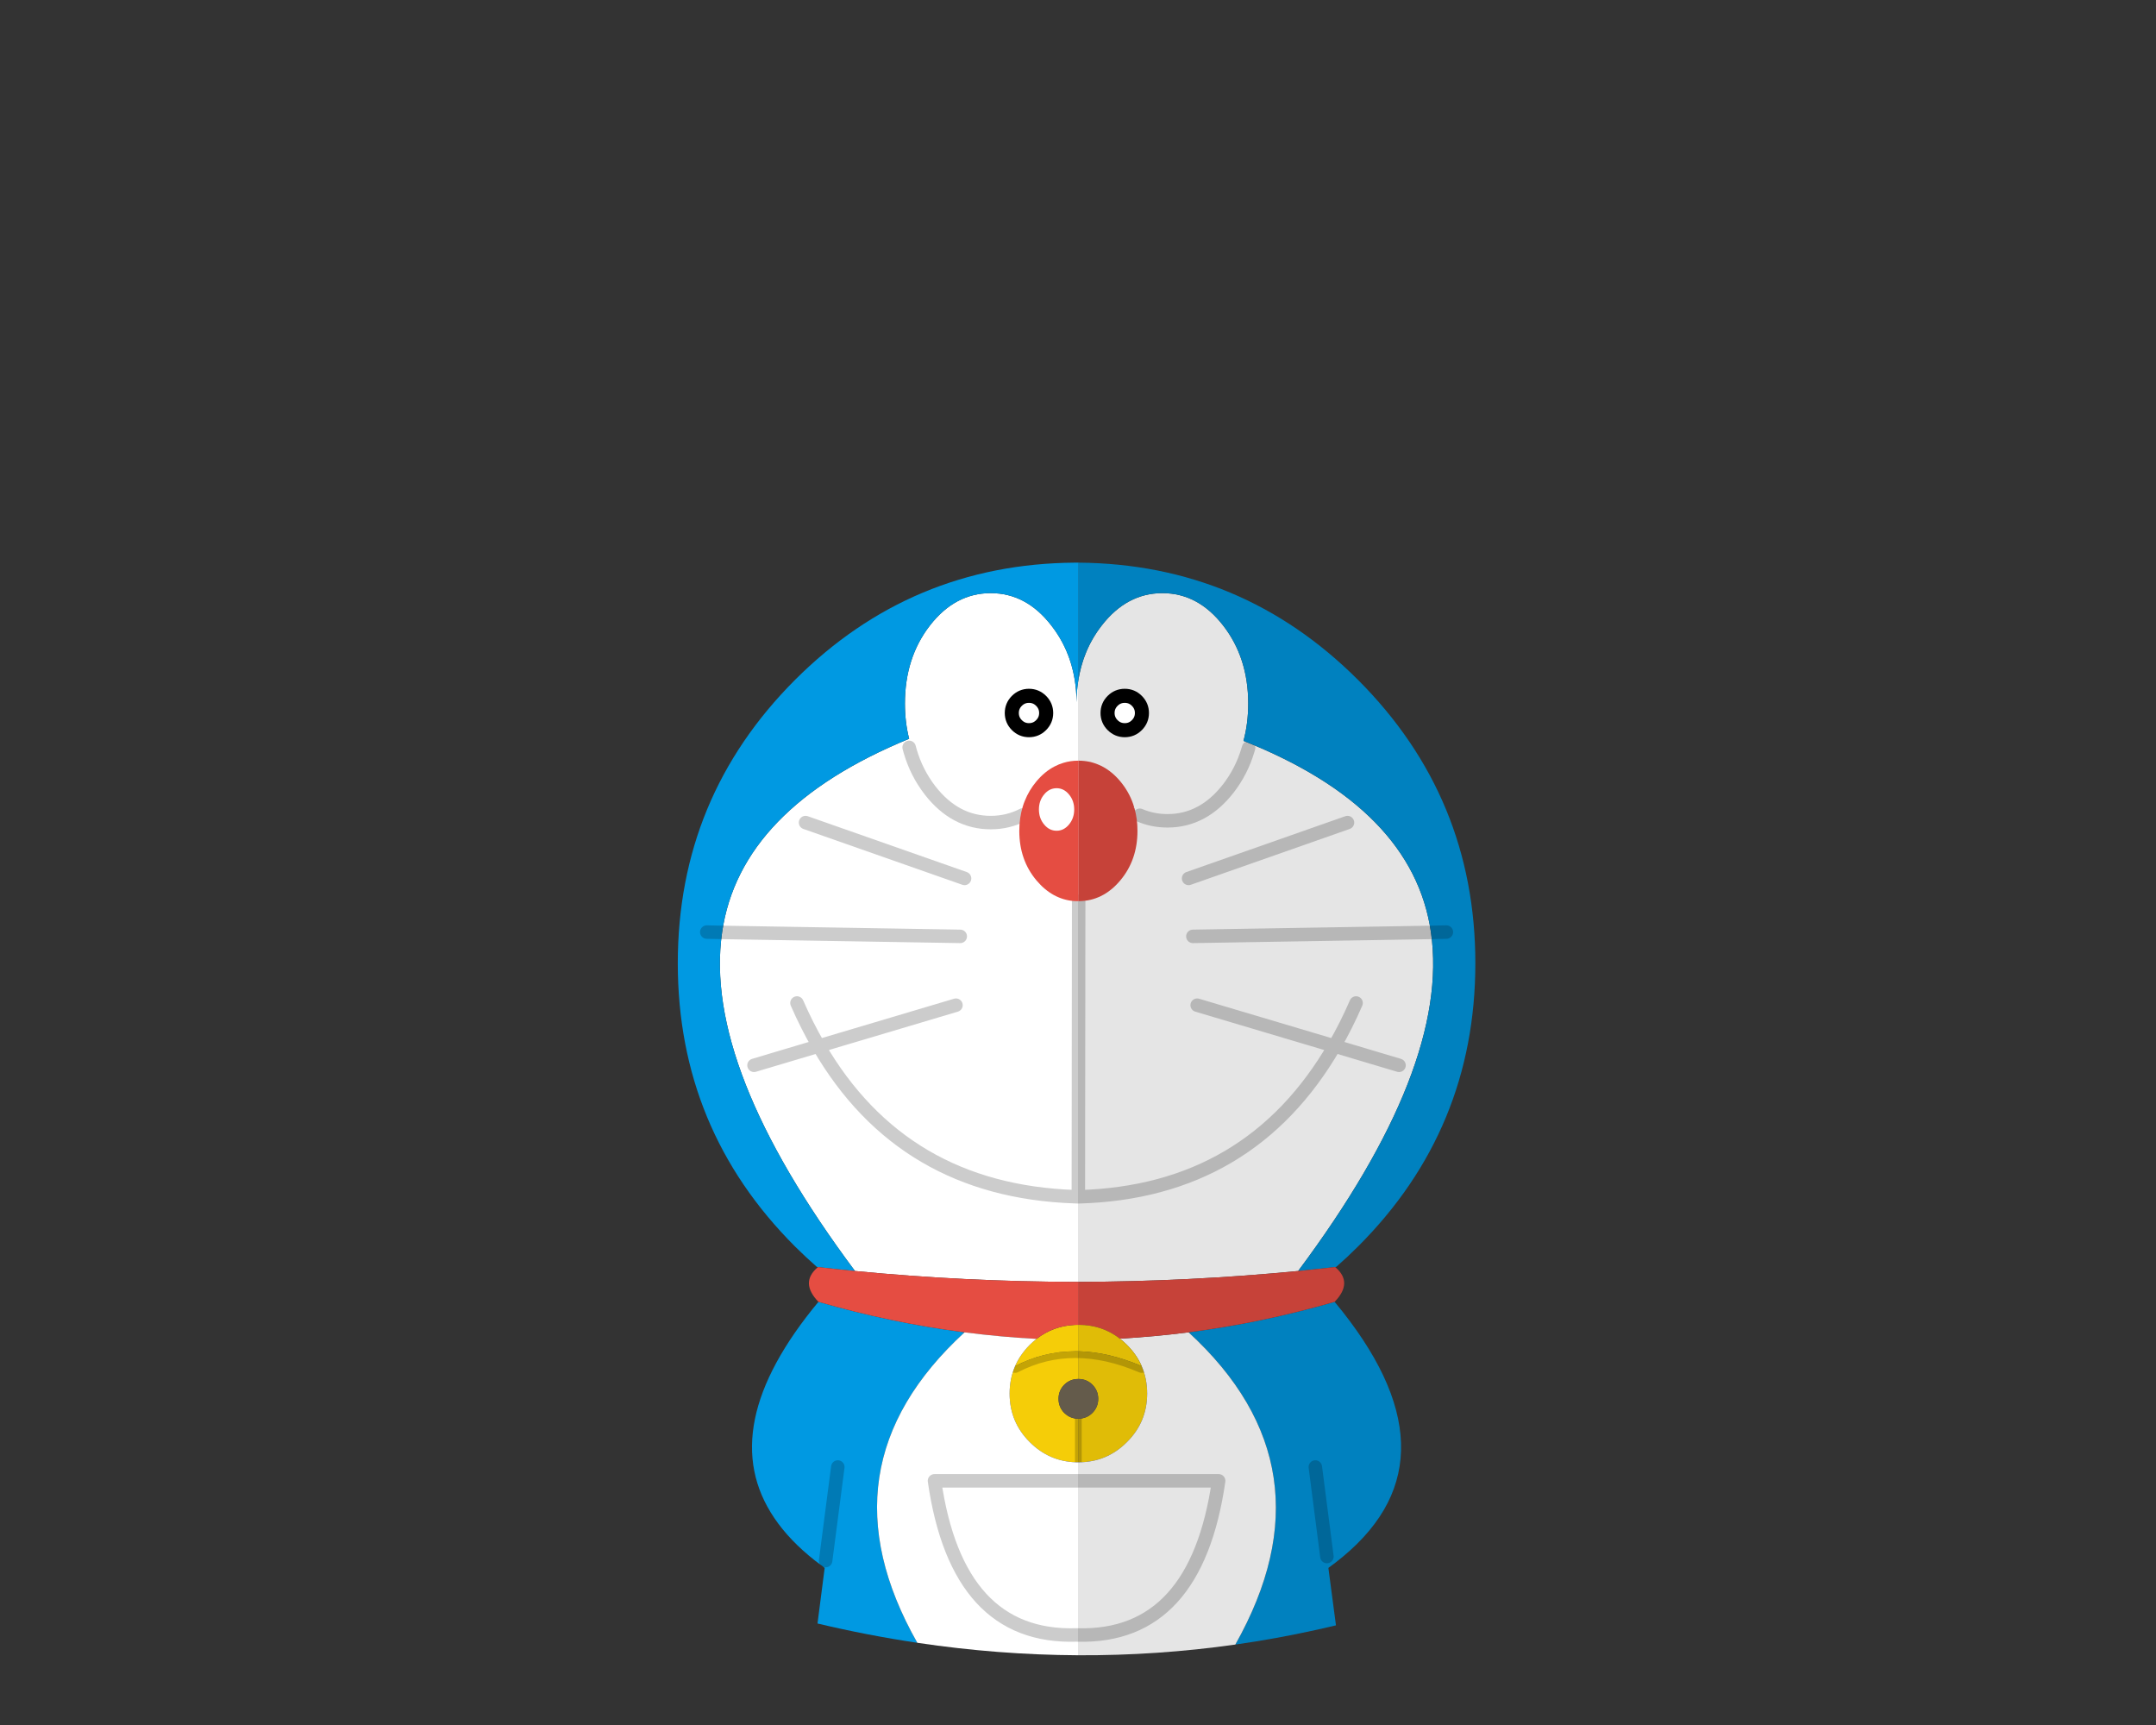 
<svg xmlns="http://www.w3.org/2000/svg" version="1.1" xmlns:xlink="http://www.w3.org/1999/xlink" preserveAspectRatio="none" x="0px" y="0px" width="1280px" height="1024px" viewBox="0 0 1280 1024">
<rect x="0" y="0" width="1280" height="1024" fill="#333333" stroke="none"/>
<defs>
<g id="Layer27_0_FILL">
<path fill="#F5CD08" stroke="none" d="
M 640.4 818.6
L 640.4 802.15
Q 620.536 801.692 602.65 810.95 599.4 818.45 599.4 827.25 599.4 844.15 611.35 856.05 622.9 867.6 638.95 868.05 639.6 868.05 640.2 868.05 640.3 868.05 640.4 868.05
L 640.4 842.15
Q 640.3 842.15 640.2 842.15 639.6 842.15 638.95 842.15 638.75 842.1 638.65 842.1 634.75 841.6 631.85 838.75 628.45 835.3 628.45 830.35 628.45 825.45 631.85 822 635.3 818.6 640.2 818.6 640.3 818.6 640.4 818.6 Z"/>

<path fill="#E0BC07" stroke="none" d="
M 640.4 802.15
L 640.4 818.6
Q 645.219 818.669 648.55 822 652 825.45 652 830.35 652 835.3 648.55 838.75 645.219 842.081 640.4 842.15
L 640.4 868.05
Q 657.171 867.979 669.05 856.05 681.05 844.15 681.05 827.25 681.05 818.4 677.8 810.95 658.297 802.608 640.4 802.15 Z"/>
</g>

<g id="Layer22_0_FILL">
<path fill="#FFFFFF" stroke="none" d="
M 624.15 371.3
Q 609.3 352.1 588.2 352.1 567 352.1 552.1 371.3 537.25 390.45 537.25 417.65 537.25 428.75 539.75 438.55 439.3 479.8 428.7 553.5 417.2 633.4 507.6 754.5 573.35 760.85 639.15 760.95 639.575 760.949 640 760.95
L 640 405.15
Q 639.206 410.781 639.15 416.8 638.9 390.15 624.15 371.3
M 618.1 430.45
Q 615.1 433.45 610.9 433.45 606.7 433.45 603.7 430.45 600.7 427.45 600.7 423.25 600.7 419.05 603.7 416.05 606.7 413.05 610.9 413.05 615.1 413.05 618.1 416.05 621.1 419.05 621.1 423.25 621.1 427.45 618.1 430.45 Z"/>

<path fill="#E5E5E5" stroke="none" d="
M 726.15 371.3
Q 711.25 352.1 690.1 352.1 669 352.1 654.1 371.3 642.72 385.893 640 405.15
L 640 760.95
Q 705.374 760.809 770.7 754.5 861.1 633.4 849.55 553.5 838.95 479.8 738.25 439.8 741.05 429.45 741.05 417.65 741.05 390.45 726.15 371.3
M 674.95 430.45
Q 672 433.45 667.75 433.45 663.55 433.45 660.55 430.45 657.55 427.45 657.55 423.25 657.55 419.05 660.55 416.05 663.55 413.05 667.75 413.05 672 413.05 674.95 416.05 677.95 419.05 677.95 423.25 677.95 427.45 674.95 430.45 Z"/>
</g>

<g id="Layer19_0_FILL">
<path fill="#0099E2" stroke="none" d="
M 572.65 790.9
Q 529.15 785.3 485.9 772.8 423.55 847.85 459.75 901.2 468.724 914.489 483.85 926.4 486.287 928.293 488.85 930.15 489.25 930.5 489.6 930.75
L 485.35 963.75
Q 515.05 970.8 544.6 975.2 485.45 870.95 572.65 790.9
M 490.15 926.4
L 497.4 870.85 490.15 926.4
M 640.4 334
Q 639.775 334.002 639.15 334 638.575 334.002 638 334 540.893 334.757 472 403.6 402.4 473.3 402.4 571.8 402.4 670.35 472 739.95 478.35 746.25 484.95 752.05 485.3 752.05 485.6 752.15 496.55 753.4 507.6 754.5 417.2 633.4 428.7 553.5
L 419.6 553.3 428.7 553.5
Q 439.3 479.8 539.75 438.55 537.25 428.75 537.25 417.65 537.25 390.45 552.1 371.3 567 352.1 588.2 352.1 609.3 352.1 624.15 371.3 634.993 385.157 638 403.2 639.084 409.741 639.15 416.8 639.219 409.41 640.4 402.6
L 640.4 334 Z"/>

<path fill="#0081BF" stroke="none" d="
M 792.35 772.8
Q 749.15 785.3 705.65 790.9 792.8 870.95 733.4 976.25 757.549 972.823 781.6 967.5 787.378 966.235 793.15 964.85
L 788.65 930.75
Q 793.262 927.43 797.35 924 868.69 864.645 792.35 772.8
M 787.75 924
L 780.9 870.85 787.75 924
M 690.1 352.1
Q 711.25 352.1 726.15 371.3 741.05 390.45 741.05 417.65 741.05 429.45 738.25 439.8 838.95 479.8 849.55 553.5
L 858.7 553.3 849.55 553.5
Q 861.1 633.4 770.7 754.5 781.7 753.4 792.7 752.15 793 752.05 793.3 752.05 799.95 746.25 806.25 739.95 875.9 670.35 875.9 571.8 875.9 473.3 806.25 403.6 737.393 334.793 640.4 334
L 640.4 402.6
Q 643.477 384.923 654.1 371.3 669 352.1 690.1 352.1 Z"/>

<path fill="#E5E5E5" stroke="none" d="
M 640 868.05
L 640 879.05 723.5 879.05
Q 710.112 972.268 640 970.55
L 640 982.6
Q 686.998 982.822 733.4 976.25 792.8 870.95 705.65 790.9 685.3 793.5 664.85 794.65 667 796.3 669.05 798.35 674.8 804.1 677.8 810.95 681.05 818.4 681.05 827.25 681.05 844.15 669.05 856.05 657.1 868.05 640.2 868.05 640.101 868.05 640 868.05
M 640 879.05
L 640 970.55
Q 710.112 972.268 723.5 879.05
L 640 879.05 Z"/>

<path fill="#C64239" stroke="none" d="
M 792.95 752.4
Q 792.8 752.25 792.7 752.15 781.7 753.4 770.7 754.5 705.575 760.79 640.4 760.95
L 640.4 786.45
Q 654.326 786.508 664.85 794.65 685.3 793.5 705.65 790.9 749.15 785.3 792.35 772.8 803.4 761.4 792.95 752.4 Z"/>

<path fill="#E0BC07" stroke="none" d="
M 677.8 810.95
Q 674.8 804.1 669.05 798.35 667 796.3 664.85 794.65 654.326 786.508 640.4 786.45
L 640.4 802.15
Q 658.297 802.609 677.8 810.95 Z"/>

<path fill="#645B4B" stroke="none" d="
M 640.2 818.6
Q 640.1 818.6 640 818.6 635.229 818.67 631.85 822 628.45 825.45 628.45 830.35 628.45 835.3 631.85 838.75 634.75 841.6 638.65 842.1 638.75 842.1 638.95 842.15 639.493 842.15 640 842.15 640.101 842.15 640.2 842.15 645.15 842.15 648.55 838.75 652 835.3 652 830.35 652 825.45 648.55 822 645.15 818.6 640.2 818.6 Z"/>

<path fill="#F5CD08" stroke="none" d="
M 640.4 786.45
Q 640.3 786.45 640.2 786.45 640.1 786.45 640 786.45 638.992 786.454 638 786.5 625.301 787.11 615.4 794.8 613.3 796.4 611.35 798.35 605.65 804.1 602.65 810.95 619.452 802.252 638 802.15 638.998 802.155 640 802.15 640.2 802.179 640.4 802.15
L 640.4 786.45 Z"/>

<path fill="#E54D42" stroke="none" d="
M 485.35 752.4
Q 474.9 761.4 485.9 772.8 529.15 785.3 572.65 790.9 594 793.65 615.4 794.8 625.301 787.11 638 786.5 638.992 786.454 640 786.45 640.1 786.45 640.2 786.45 640.3 786.45 640.4 786.45
L 640.4 760.95
Q 640.2 760.95 640 760.95 639.575 760.949 639.15 760.95 638.575 760.949 638 760.95 572.775 760.795 507.6 754.5 496.55 753.4 485.6 752.15 485.45 752.25 485.35 752.4 Z"/>

<path fill="#FFFFFF" stroke="none" d="
M 667.75 433.45
Q 672 433.45 674.95 430.45 677.95 427.45 677.95 423.25 677.95 419.05 674.95 416.05 672 413.05 667.75 413.05 663.55 413.05 660.55 416.05 657.55 419.05 657.55 423.25 657.55 427.45 660.55 430.45 663.55 433.45 667.75 433.45
M 610.9 433.45
Q 615.1 433.45 618.1 430.45 621.1 427.45 621.1 423.25 621.1 419.05 618.1 416.05 615.1 413.05 610.9 413.05 606.7 413.05 603.7 416.05 600.7 419.05 600.7 423.25 600.7 427.45 603.7 430.45 606.7 433.45 610.9 433.45
M 611.35 798.35
Q 613.3 796.4 615.4 794.8 594 793.65 572.65 790.9 485.45 870.95 544.6 975.2 592.603 982.355 640 982.6
L 640 970.55
Q 639.676 970.56 639.35 970.55 639.676 970.56 640 970.55
L 640 879.05 554.8 879.05
Q 568.25 972.7 638.95 970.55 568.25 972.7 554.8 879.05
L 640 879.05 640 868.05
Q 639.493 868.05 638.95 868.05 622.9 867.6 611.35 856.05 599.4 844.15 599.4 827.25 599.4 818.45 602.65 810.95 605.65 804.1 611.35 798.35 Z"/>
</g>

<g id="Layer18_0_FILL">
<path fill="#E54D42" stroke="none" d="
M 607.25 478.65
Q 605.15 485.5 605.15 493.25 605.15 510.55 615.4 522.7 624.8 533.85 637.65 534.9 638.95 534.95 640.2 534.95 640.3 534.95 640.4 534.95
L 640.4 451.55
Q 640.3 451.55 640.2 451.55 635.5 451.55 631.3 452.85 628.6 453.65 626.05 455 620.25 458 615.4 463.75 610.9 469.1 608.4 475.45 607.75 477 607.25 478.65
M 627.3 493.15
Q 622.95 493.15 619.9 489.45 616.8 485.75 616.8 480.5 616.8 475.3 619.9 471.6 622.95 467.9 627.3 467.9 631.6 467.9 634.65 471.6 637.75 475.3 637.75 480.5 637.75 485.75 634.65 489.45 631.6 493.15 627.3 493.15 Z"/>

<path fill="#C64239" stroke="none" d="
M 665.05 463.75
Q 659.05 456.6 651.5 453.65 649.45 452.85 647.3 452.3 647 452.25 646.75 452.2 643.693 451.569 640.4 451.55
L 640.4 534.95
Q 654.821 534.866 665.05 522.7 675.3 510.55 675.3 493.25 675.3 486.1 673.55 479.85 673.25 479.75 673.05 479.4 673.25 479.5 673.45 479.6 673.1 478.4 672.75 477.3 670.2 469.9 665.05 463.75 Z"/>
</g>

<path id="Layer26_0_1_STROKES" stroke="#000000" stroke-opacity="0.2" stroke-width="4" stroke-linejoin="round" stroke-linecap="round" fill="none" d="
M 640.2 868.05
L 640.2 842.15"/>

<path id="Layer25_0_1_STROKES" stroke="#000000" stroke-opacity="0.2" stroke-width="8" stroke-linejoin="round" stroke-linecap="round" fill="none" d="
M 602.65 810.95
Q 636.65 793.35 677.8 810.95"/>

<path id="Layer21_0_1_STROKES" stroke="#000000" stroke-opacity="0.2" stroke-width="8" stroke-linejoin="round" stroke-linecap="round" fill="none" d="
M 607.25 483.75
Q 598.45 488.3 588.2 488.3 567 488.3 552.1 469.1 544.15 458.75 540.45 446.2 540.05 444.9 539.75 443.65"/>

<path id="Layer20_0_1_STROKES" stroke="#000000" stroke-opacity="0.2" stroke-width="8" stroke-linejoin="round" stroke-linecap="round" fill="none" d="
M 676.65 483.95
Q 684.3 487.25 693.15 487.25 714.3 487.25 729.25 468.05 737.2 457.75 740.9 445.2 741.1 444.55 741.3 443.9"/>

<path id="Layer19_0_1_STROKES" stroke="#000000" stroke-width="8.35" stroke-linejoin="round" stroke-linecap="round" fill="none" d="
M 667.75 433.45
Q 663.55 433.45 660.55 430.45 657.55 427.45 657.55 423.25 657.55 419.05 660.55 416.05 663.55 413.05 667.75 413.05 672 413.05 674.95 416.05 677.95 419.05 677.95 423.25 677.95 427.45 674.95 430.45 672 433.45 667.75 433.45 Z
M 610.9 433.45
Q 606.7 433.45 603.7 430.45 600.7 427.45 600.7 423.25 600.7 419.05 603.7 416.05 606.7 413.05 610.9 413.05 615.1 413.05 618.1 416.05 621.1 419.05 621.1 423.25 621.1 427.45 618.1 430.45 615.1 433.45 610.9 433.45 Z"/>

<path id="Layer19_0_2_STROKES" stroke="#000000" stroke-opacity="0.2" stroke-width="8" stroke-linejoin="round" stroke-linecap="round" fill="none" d="
M 428.7 553.5
L 570.1 555.85
M 858.7 553.3
L 849.55 553.5
M 705.65 521.45
L 800 488.3
M 805.1 595.4
Q 799.2 609 792.25 620.95
L 830.6 632.4
M 640.4 534.95
L 640.2 710.45
Q 640.299 710.447 640.4 710.45 742.049 707.665 792.25 620.95
L 710.75 596.7
M 708.2 555.85
L 849.55 553.5
M 428.7 553.5
L 419.6 553.3
M 567.55 596.7
L 486.05 620.95
Q 535.766 706.828 638 710.375 639.096 710.421 640.2 710.45
M 447.65 632.4
L 486.05 620.95
Q 479.1 609 473.15 595.4
M 572.65 521.45
L 478.25 488.3
M 640 879.05
L 723.5 879.05
Q 710.112 972.268 640 970.575 639.676 970.56 639.35 970.55
M 640 879.05
L 554.8 879.05
Q 568.25 972.7 638.95 970.55
M 490.175 926.4
L 497.4 870.85
M 787.775 924
L 780.9 870.85"/>
</defs>

<g transform="matrix( 1, 0, 0, 1, 0,0) ">
<use xlink:href="#Layer27_0_FILL"/>
</g>

<g transform="matrix( 1, 0, 0, 1, 0,0) ">
<use xlink:href="#Layer26_0_1_STROKES"/>
</g>

<g transform="matrix( 1, 0, 0, 1, 0,0) ">
<use xlink:href="#Layer25_0_1_STROKES"/>
</g>

<g transform="matrix( 1, 0, 0, 1, 0,0) ">
<use xlink:href="#Layer22_0_FILL"/>
</g>

<g transform="matrix( 1, 0, 0, 1, 0,0) ">
<use xlink:href="#Layer21_0_1_STROKES"/>
</g>

<g transform="matrix( 1, 0, 0, 1, 0,0) ">
<use xlink:href="#Layer20_0_1_STROKES"/>
</g>

<g transform="matrix( 1, 0, 0, 1, 0,0) ">
<use xlink:href="#Layer19_0_FILL"/>

<use xlink:href="#Layer19_0_1_STROKES"/>

<use xlink:href="#Layer19_0_2_STROKES"/>
</g>

<g transform="matrix( 1, 0, 0, 1, 0,0) ">
<use xlink:href="#Layer18_0_FILL"/>
</g>
</svg>
